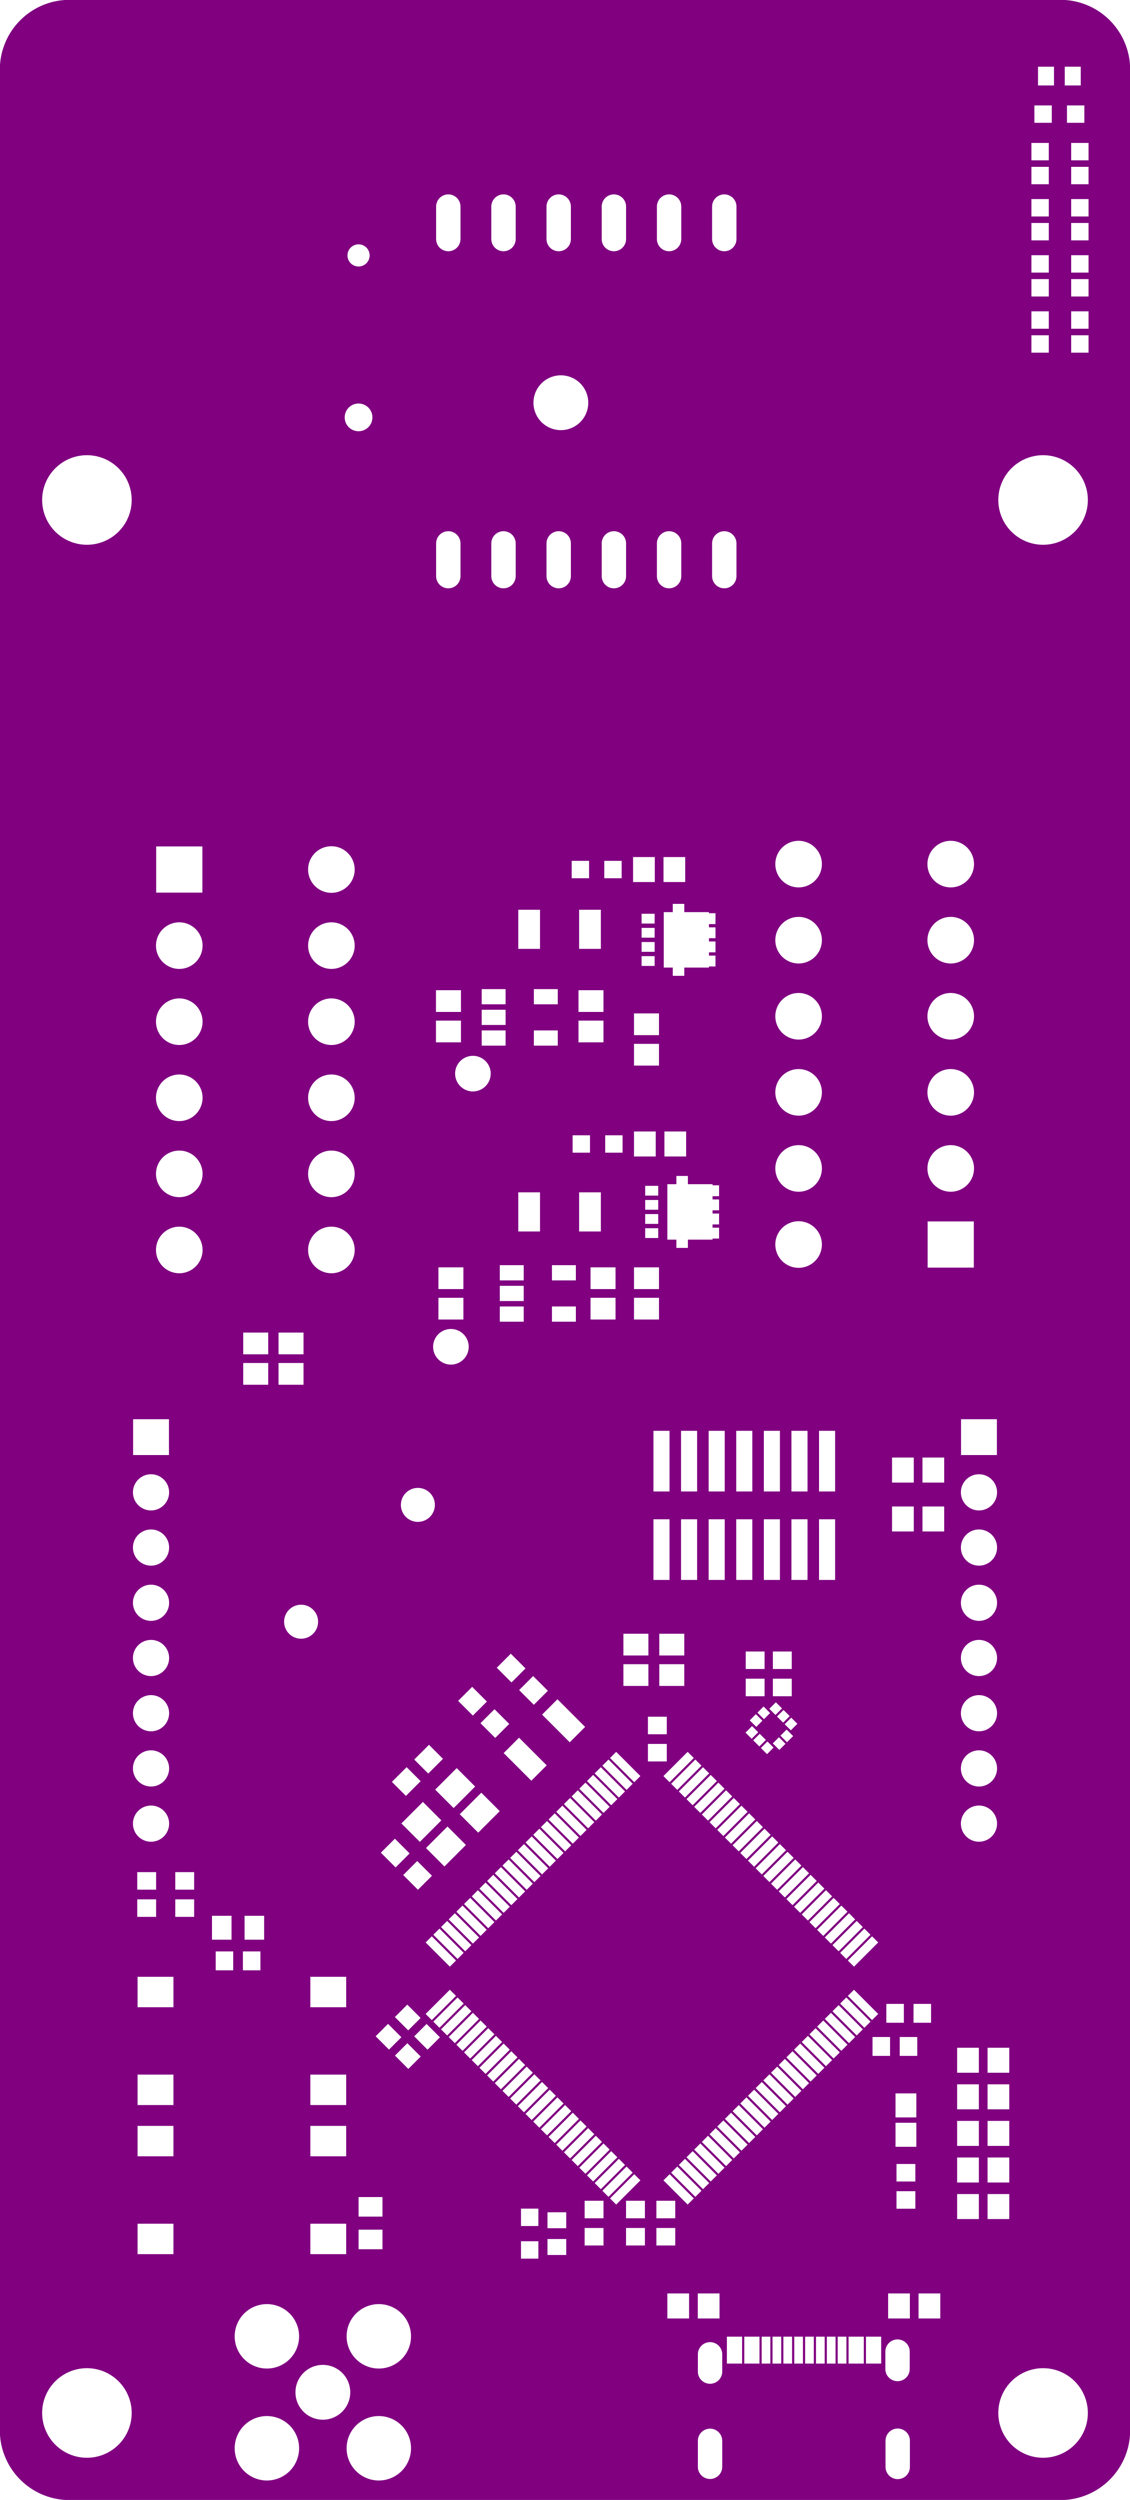 <svg width="52mm" height="115mm" viewBox="0 0 20472441 45275591"  version="1.1" xmlns="http://www.w3.org/2000/svg" xmlns:xlink="http://www.w3.org/1999/xlink">
<desc>
Origin 0 0 Bound 3937008 3937008 20472441 45275591
</desc>
<g fill-rule="evenodd" fill="rgb(128, 0, 128)" stroke="black" stroke-width="1" transform="translate(0, 45275591) scale(1, -1) translate(-3937008, -3937008)">
<path id="N" d="M 23232179.00 49212597.00 A 1262634.71 1262634.71 0 0 0 24409447.00 48035329.00 L 24409447.00 5114274.00 A 1262502.26 1262502.26 0 0 0 23232179.00 3937007.00 L 5114275.00 3937009.00 A 1262557.60 1262557.60 0 0 0 3937009.00 5114275.00 L 3937007.00 48035329.00 A 1262634.71 1262634.71 0 0 0 5114275.00 49212597.00 L 23232179.00 49212597.00  zM 5511812.54 5511802.16 m -810999.84 0 a 810999.84 810999.84 0 1 1 1621999.67 0a 810999.84 810999.84 0 1 1 -1621999.67 0M 7079134.00 8939763.00 L 6429528.00 8939763.00 L 6429528.00 8388583.00 L 7079134.00 8388583.00 L 7079134.00 8939763.00  zM 8772437.62 4872454.42 m -583503.58 0 a 583503.58 583503.58 0 1 1 1167007.17 0a 583503.58 583503.58 0 1 1 -1167007.17 0M 8772437.62 6900014.42 m -583503.58 0 a 583503.58 583503.58 0 1 1 1167007.17 0a 583503.58 583503.58 0 1 1 -1167007.17 0M 9786216.05 5886234.19 m -496358.81 0 a 496358.81 496358.81 0 1 1 992717.61 0a 496358.81 496358.81 0 1 1 -992717.61 0M 10209056.00 8939763.00 L 9559450.00 8939763.00 L 9559450.00 8388583.00 L 10209056.00 8388583.00 L 10209056.00 8939763.00  zM 10799997.62 4872454.42 m -583503.58 0 a 583503.58 583503.58 0 1 1 1167007.17 0a 583503.58 583503.58 0 1 1 -1167007.17 0M 10799997.62 6900014.42 m -583503.58 0 a 583503.58 583503.58 0 1 1 1167007.17 0a 583503.58 583503.58 0 1 1 -1167007.17 0M 13690945.00 8622047.00 L 13375985.00 8622047.00 L 13375985.00 8307087.00 L 13690945.00 8307087.00 L 13690945.00 8622047.00  zM 10866535.00 8831890.00 L 10433465.00 8831890.00 L 10433465.00 8477560.00 L 10866535.00 8477560.00 L 10866535.00 8831890.00  zM 10866535.00 9422441.00 L 10433465.00 9422441.00 L 10433465.00 9068111.00 L 10866535.00 9068111.00 L 10866535.00 9422441.00  zM 13690945.00 9212598.00 L 13375985.00 9212598.00 L 13375985.00 8897638.00 L 13690945.00 8897638.00 L 13690945.00 9212598.00  zM 14195302.00 8662255.00 L 13855880.00 8662255.00 L 13855880.00 8372869.00 L 14195302.00 8372869.00 L 14195302.00 8662255.00  zM 14195302.00 9146817.00 L 13855880.00 9146817.00 L 13855880.00 8857431.00 L 14195302.00 8857431.00 L 14195302.00 9146817.00  zM 14870909.00 8862360.00 L 14529091.00 8862360.00 L 14529091.00 8544840.00 L 14870909.00 8544840.00 L 14870909.00 8862360.00  zM 14870909.00 9355160.00 L 14529091.00 9355160.00 L 14529091.00 9037640.00 L 14870909.00 9037640.00 L 14870909.00 9355160.00  zM 15620909.00 8862360.00 L 15279091.00 8862360.00 L 15279091.00 8544840.00 L 15620909.00 8544840.00 L 15620909.00 8862360.00  zM 15620909.00 9355160.00 L 15279091.00 9355160.00 L 15279091.00 9037640.00 L 15620909.00 9037640.00 L 15620909.00 9355160.00  zM 14870967.00 10393011.00 L 14432506.00 9954550.00 L 14543861.00 9843195.00 L 14982322.00 10281656.00 L 14870967.00 10393011.00  zM 15010162.00 10253816.00 L 14571701.00 9815355.00 L 14683056.00 9704000.00 L 15121517.00 10142461.00 L 15010162.00 10253816.00  zM 15149356.00 10114622.00 L 14710895.00 9676161.00 L 14822250.00 9564806.00 L 15260711.00 10003267.00 L 15149356.00 10114622.00  zM 15288550.00 9975428.00 L 14850089.00 9536967.00 L 14961444.00 9425612.00 L 15399905.00 9864073.00 L 15288550.00 9975428.00  zM 15427745.00 9836233.00 L 14989284.00 9397772.00 L 15100639.00 9286417.00 L 15539100.00 9724878.00 L 15427745.00 9836233.00  zM 7079134.00 10711417.00 L 6429528.00 10711417.00 L 6429528.00 10160237.00 L 7079134.00 10160237.00 L 7079134.00 10711417.00  zM 7079134.00 11639763.00 L 6429528.00 11639763.00 L 6429528.00 11088583.00 L 7079134.00 11088583.00 L 7079134.00 11639763.00  zM 10209056.00 11639763.00 L 9559450.00 11639763.00 L 9559450.00 11088583.00 L 10209056.00 11088583.00 L 10209056.00 11639763.00  zM 10209056.00 10711417.00 L 9559450.00 10711417.00 L 9559450.00 10160237.00 L 10209056.00 10160237.00 L 10209056.00 10711417.00  zM 11317178.00 12208880.00 L 11092658.00 11984360.00 L 11334360.00 11742658.00 L 11558880.00 11967178.00 L 11317178.00 12208880.00  zM 10967178.00 12558880.00 L 10742658.00 12334360.00 L 10984360.00 12092658.00 L 11208880.00 12317178.00 L 10967178.00 12558880.00  zM 11665640.00 12557342.00 L 11441120.00 12332822.00 L 11682822.00 12091120.00 L 11907342.00 12315640.00 L 11665640.00 12557342.00  zM 12783054.00 12480925.00 L 12344593.00 12042464.00 L 12455948.00 11931109.00 L 12894409.00 12369570.00 L 12783054.00 12480925.00  zM 12922248.00 12341730.00 L 12483787.00 11903269.00 L 12595142.00 11791914.00 L 13033603.00 12230375.00 L 12922248.00 12341730.00  zM 13061442.00 12202536.00 L 12622981.00 11764075.00 L 12734336.00 11652720.00 L 13172797.00 12091181.00 L 13061442.00 12202536.00  zM 13200636.00 12063342.00 L 12762175.00 11624881.00 L 12873530.00 11513526.00 L 13311991.00 11951987.00 L 13200636.00 12063342.00  zM 13339831.00 11924147.00 L 12901370.00 11485686.00 L 13012725.00 11374331.00 L 13451186.00 11812792.00 L 13339831.00 11924147.00  zM 13479025.00 11784953.00 L 13040564.00 11346492.00 L 13151919.00 11235137.00 L 13590380.00 11673598.00 L 13479025.00 11784953.00  zM 13618220.00 11645759.00 L 13179759.00 11207298.00 L 13291114.00 11095943.00 L 13729575.00 11534404.00 L 13618220.00 11645759.00  zM 14035802.00 11228176.00 L 13597341.00 10789715.00 L 13708696.00 10678360.00 L 14147157.00 11116821.00 L 14035802.00 11228176.00  zM 13896608.00 11367371.00 L 13458147.00 10928910.00 L 13569502.00 10817555.00 L 14007963.00 11256016.00 L 13896608.00 11367371.00  zM 13757414.00 11506565.00 L 13318953.00 11068104.00 L 13430308.00 10956749.00 L 13868769.00 11395210.00 L 13757414.00 11506565.00  zM 14174996.00 11088982.00 L 13736535.00 10650521.00 L 13847890.00 10539166.00 L 14286351.00 10977627.00 L 14174996.00 11088982.00  zM 14314191.00 10949787.00 L 13875730.00 10511326.00 L 13987085.00 10399971.00 L 14425546.00 10838432.00 L 14314191.00 10949787.00  zM 14453385.00 10810593.00 L 14014924.00 10372132.00 L 14126279.00 10260777.00 L 14564740.00 10699238.00 L 14453385.00 10810593.00  zM 14592579.00 10671399.00 L 14154118.00 10232938.00 L 14265473.00 10121583.00 L 14703934.00 10560044.00 L 14592579.00 10671399.00  zM 14731774.00 10532205.00 L 14293313.00 10093744.00 L 14404668.00 9982389.00 L 14843129.00 10420850.00 L 14731774.00 10532205.00  zM 7079134.00 13411417.00 L 6429528.00 13411417.00 L 6429528.00 12860237.00 L 7079134.00 12860237.00 L 7079134.00 13411417.00  zM 6765397.00 14814078.00 L 6423579.00 14814078.00 L 6423579.00 14496558.00 L 6765397.00 14496558.00 L 6765397.00 14814078.00  zM 7454372.00 14814078.00 L 7112554.00 14814078.00 L 7112554.00 14496558.00 L 7454372.00 14496558.00 L 7454372.00 14814078.00  zM 6765397.00 15306878.00 L 6423579.00 15306878.00 L 6423579.00 14989358.00 L 6765397.00 14989358.00 L 6765397.00 15306878.00  zM 7454372.00 15306878.00 L 7112554.00 15306878.00 L 7112554.00 14989358.00 L 7454372.00 14989358.00 L 7454372.00 15306878.00  zM 6673227.86 16185040.28 m -327604.72 0 a 327604.72 327604.72 0 1 1 655209.45 0a 327604.72 327604.72 0 1 1 -655209.45 0M 8162360.00 13870909.00 L 7844840.00 13870909.00 L 7844840.00 13529091.00 L 8162360.00 13529091.00 L 8162360.00 13870909.00  zM 8655160.00 13870909.00 L 8337640.00 13870909.00 L 8337640.00 13529091.00 L 8655160.00 13529091.00 L 8655160.00 13870909.00  zM 8131890.00 14516535.00 L 7777560.00 14516535.00 L 7777560.00 14083465.00 L 8131890.00 14083465.00 L 8131890.00 14516535.00  zM 8722441.00 14516535.00 L 8368111.00 14516535.00 L 8368111.00 14083465.00 L 8722441.00 14083465.00 L 8722441.00 14516535.00  zM 10209056.00 13411417.00 L 9559450.00 13411417.00 L 9559450.00 12860237.00 L 10209056.00 12860237.00 L 10209056.00 13411417.00  zM 11091209.00 15912718.00 L 10837282.00 15658791.00 L 11104017.00 15392056.00 L 11357944.00 15645983.00 L 11091209.00 15912718.00  zM 11315640.00 12907342.00 L 11091120.00 12682822.00 L 11332822.00 12441120.00 L 11557342.00 12665640.00 L 11315640.00 12907342.00  zM 12226277.00 13037701.00 L 11787816.00 12599240.00 L 11899171.00 12487885.00 L 12337632.00 12926346.00 L 12226277.00 13037701.00  zM 12365471.00 12898507.00 L 11927010.00 12460046.00 L 12038365.00 12348691.00 L 12476826.00 12787152.00 L 12365471.00 12898507.00  zM 12087082.00 13176896.00 L 11648621.00 12738435.00 L 11759976.00 12627080.00 L 12198437.00 13065541.00 L 12087082.00 13176896.00  zM 11759976.00 14144574.00 L 11648621.00 14033219.00 L 12087082.00 13594758.00 L 12198437.00 13706113.00 L 11759976.00 14144574.00  zM 11899171.00 14283769.00 L 11787816.00 14172414.00 L 12226277.00 13733953.00 L 12337632.00 13845308.00 L 11899171.00 14283769.00  zM 12038365.00 14422963.00 L 11927010.00 14311608.00 L 12365471.00 13873147.00 L 12476826.00 13984502.00 L 12038365.00 14422963.00  zM 11495983.00 15507944.00 L 11242056.00 15254017.00 L 11508791.00 14987282.00 L 11762718.00 15241209.00 L 11495983.00 15507944.00  zM 12044323.00 16132966.00 L 11654580.00 15743223.00 L 11988645.00 15409158.00 L 12378388.00 15798901.00 L 12044323.00 16132966.00  zM 11598901.00 16578388.00 L 11209158.00 16188645.00 L 11543223.00 15854580.00 L 11932966.00 16244323.00 L 11598901.00 16578388.00  zM 12211355.00 17190842.00 L 11821612.00 16801099.00 L 12155677.00 16467034.00 L 12545420.00 16856777.00 L 12211355.00 17190842.00  zM 12504665.00 12759313.00 L 12066204.00 12320852.00 L 12177559.00 12209497.00 L 12616020.00 12647958.00 L 12504665.00 12759313.00  zM 12643860.00 12620118.00 L 12205399.00 12181657.00 L 12316754.00 12070302.00 L 12755215.00 12508763.00 L 12643860.00 12620118.00  zM 12177559.00 14562157.00 L 12066204.00 14450802.00 L 12504665.00 14012341.00 L 12616020.00 14123696.00 L 12177559.00 14562157.00  zM 12316754.00 14701352.00 L 12205399.00 14589997.00 L 12643860.00 14151536.00 L 12755215.00 14262891.00 L 12316754.00 14701352.00  zM 12455948.00 14840545.00 L 12344593.00 14729190.00 L 12783054.00 14290729.00 L 12894409.00 14402084.00 L 12455948.00 14840545.00  zM 12595142.00 14979740.00 L 12483787.00 14868385.00 L 12922248.00 14429924.00 L 13033603.00 14541279.00 L 12595142.00 14979740.00  zM 12734336.00 15118934.00 L 12622981.00 15007579.00 L 13061442.00 14569118.00 L 13172797.00 14680473.00 L 12734336.00 15118934.00  zM 12873530.00 15258128.00 L 12762175.00 15146773.00 L 13200636.00 14708312.00 L 13311991.00 14819667.00 L 12873530.00 15258128.00  zM 13012725.00 15397323.00 L 12901370.00 15285968.00 L 13339831.00 14847507.00 L 13451186.00 14958862.00 L 13012725.00 15397323.00  zM 13151919.00 15536517.00 L 13040564.00 15425162.00 L 13479025.00 14986701.00 L 13590380.00 15098056.00 L 13151919.00 15536517.00  zM 13291114.00 15675711.00 L 13179759.00 15564356.00 L 13618220.00 15125895.00 L 13729575.00 15237250.00 L 13291114.00 15675711.00  zM 12656777.00 16745420.00 L 12267034.00 16355677.00 L 12601099.00 16021612.00 L 12990842.00 16411355.00 L 12656777.00 16745420.00  zM 13430308.00 15814905.00 L 13318953.00 15703550.00 L 13757414.00 15265089.00 L 13868769.00 15376444.00 L 13430308.00 15814905.00  zM 13569502.00 15954099.00 L 13458147.00 15842744.00 L 13896608.00 15404283.00 L 14007963.00 15515638.00 L 13569502.00 15954099.00  zM 13708696.00 16093294.00 L 13597341.00 15981939.00 L 14035802.00 15543478.00 L 14147157.00 15654833.00 L 13708696.00 16093294.00  zM 13847890.00 16232488.00 L 13736535.00 16121133.00 L 14174996.00 15682672.00 L 14286351.00 15794027.00 L 13847890.00 16232488.00  zM 13987085.00 16371683.00 L 13875730.00 16260328.00 L 14314191.00 15821867.00 L 14425546.00 15933222.00 L 13987085.00 16371683.00  zM 14126279.00 16510877.00 L 14014924.00 16399522.00 L 14453385.00 15961061.00 L 14564740.00 16072416.00 L 14126279.00 16510877.00  zM 14265473.00 16650071.00 L 14154118.00 16538716.00 L 14592579.00 16100255.00 L 14703934.00 16211610.00 L 14265473.00 16650071.00  zM 14404668.00 16789265.00 L 14293313.00 16677910.00 L 14731774.00 16239449.00 L 14843129.00 16350804.00 L 14404668.00 16789265.00  zM 14543861.00 16928459.00 L 14432506.00 16817104.00 L 14870967.00 16378643.00 L 14982322.00 16489998.00 L 14543861.00 16928459.00  zM 14683056.00 17067654.00 L 14571701.00 16956299.00 L 15010162.00 16517838.00 L 15121517.00 16629193.00 L 14683056.00 17067654.00  zM 16580404.00 5008268.00 L 16580404.00 4535826.00 A 220780.35 220780.35 0 0 1 17021958.00 4535826.00 L 17021958.00 5008268.00 A 220780.35 220780.35 0 0 1 16580404.00 5008268.00  zM 16580404.00 6575197.00 L 16580404.00 6260237.00 A 220780.35 220780.35 0 0 1 17021958.00 6260237.00 L 17021958.00 6575197.00 A 220780.35 220780.35 0 0 1 16580404.00 6575197.00  zM 17893701.00 6894094.00 L 17736221.00 6894094.00 L 17736221.00 6405906.00 L 17893701.00 6405906.00 L 17893701.00 6894094.00  zM 17696850.00 6894094.00 L 17421260.00 6894094.00 L 17421260.00 6405906.00 L 17696850.00 6405906.00 L 17696850.00 6894094.00  zM 18090551.00 6894094.00 L 17933071.00 6894094.00 L 17933071.00 6405906.00 L 18090551.00 6405906.00 L 18090551.00 6894094.00  zM 18287401.00 6894094.00 L 18129921.00 6894094.00 L 18129921.00 6405906.00 L 18287401.00 6405906.00 L 18287401.00 6894094.00  zM 16421260.00 7676378.00 L 16027560.00 7676378.00 L 16027560.00 7223622.00 L 16421260.00 7223622.00 L 16421260.00 7676378.00  zM 16972441.00 7676378.00 L 16578741.00 7676378.00 L 16578741.00 7223622.00 L 16972441.00 7223622.00 L 16972441.00 7676378.00  zM 17381890.00 6894094.00 L 17106299.00 6894094.00 L 17106299.00 6405906.00 L 17381890.00 6405906.00 L 17381890.00 6894094.00  zM 16170909.00 8862360.00 L 15829091.00 8862360.00 L 15829091.00 8544840.00 L 16170909.00 8544840.00 L 16170909.00 8862360.00  zM 16170909.00 9355160.00 L 15829091.00 9355160.00 L 15829091.00 9037640.00 L 16170909.00 9037640.00 L 16170909.00 9355160.00  zM 16068317.00 9836233.00 L 15956962.00 9724878.00 L 16395423.00 9286417.00 L 16506778.00 9397772.00 L 16068317.00 9836233.00  zM 16207512.00 9975428.00 L 16096157.00 9864073.00 L 16534618.00 9425612.00 L 16645973.00 9536967.00 L 16207512.00 9975428.00  zM 16346706.00 10114622.00 L 16235351.00 10003267.00 L 16673812.00 9564806.00 L 16785167.00 9676161.00 L 16346706.00 10114622.00  zM 16485900.00 10253816.00 L 16374545.00 10142461.00 L 16813006.00 9704000.00 L 16924361.00 9815355.00 L 16485900.00 10253816.00  zM 16625095.00 10393011.00 L 16513740.00 10281656.00 L 16952201.00 9843195.00 L 17063556.00 9954550.00 L 16625095.00 10393011.00  zM 16764288.00 10532205.00 L 16652933.00 10420850.00 L 17091394.00 9982389.00 L 17202749.00 10093744.00 L 16764288.00 10532205.00  zM 16903483.00 10671399.00 L 16792128.00 10560044.00 L 17230589.00 10121583.00 L 17341944.00 10232938.00 L 16903483.00 10671399.00  zM 17042677.00 10810593.00 L 16931322.00 10699238.00 L 17369783.00 10260777.00 L 17481138.00 10372132.00 L 17042677.00 10810593.00  zM 17181871.00 10949787.00 L 17070516.00 10838432.00 L 17508977.00 10399971.00 L 17620332.00 10511326.00 L 17181871.00 10949787.00  zM 17321066.00 11088982.00 L 17209711.00 10977627.00 L 17648172.00 10539166.00 L 17759527.00 10650521.00 L 17321066.00 11088982.00  zM 17460260.00 11228176.00 L 17348905.00 11116821.00 L 17787366.00 10678360.00 L 17898721.00 10789715.00 L 17460260.00 11228176.00  zM 17599454.00 11367371.00 L 17488099.00 11256016.00 L 17926560.00 10817555.00 L 18037915.00 10928910.00 L 17599454.00 11367371.00  zM 18484252.00 6894094.00 L 18326772.00 6894094.00 L 18326772.00 6405906.00 L 18484252.00 6405906.00 L 18484252.00 6894094.00  zM 18681102.00 6894094.00 L 18523622.00 6894094.00 L 18523622.00 6405906.00 L 18681102.00 6405906.00 L 18681102.00 6894094.00  zM 18877953.00 6894094.00 L 18720473.00 6894094.00 L 18720473.00 6405906.00 L 18877953.00 6405906.00 L 18877953.00 6894094.00  zM 19074803.00 6894094.00 L 18917323.00 6894094.00 L 18917323.00 6405906.00 L 19074803.00 6405906.00 L 19074803.00 6894094.00  zM 19271653.00 6894094.00 L 19114173.00 6894094.00 L 19114173.00 6405906.00 L 19271653.00 6405906.00 L 19271653.00 6894094.00  zM 19586614.00 6894094.00 L 19311024.00 6894094.00 L 19311024.00 6405906.00 L 19586614.00 6405906.00 L 19586614.00 6894094.00  zM 19980404.00 5008268.00 L 19980404.00 4535826.00 A 220780.35 220780.35 0 1 1 20421958.00 4535826.00 L 20421958.00 5008268.00 A 220780.35 220780.35 0 1 1 19980404.00 5008268.00  zM 19977048.00 6621976.00 L 19977048.00 6307016.00 A 220780.35 220780.35 0 0 1 20418602.00 6307016.00 L 20418602.00 6621976.00 A 220780.35 220780.35 0 1 1 19977048.00 6621976.00  zM 19901575.00 6894094.00 L 19625984.00 6894094.00 L 19625984.00 6405906.00 L 19901575.00 6405906.00 L 19901575.00 6894094.00  zM 20972440.00 7676378.00 L 20578740.00 7676378.00 L 20578740.00 7223622.00 L 20972440.00 7223622.00 L 20972440.00 7676378.00  zM 22834647.54 5511802.16 m -810999.84 0 a 810999.84 810999.84 0 1 1 1621999.67 0a 810999.84 810999.84 0 1 1 -1621999.67 0M 20421259.00 7676378.00 L 20027559.00 7676378.00 L 20027559.00 7223622.00 L 20421259.00 7223622.00 L 20421259.00 7676378.00  zM 21671259.00 9476378.00 L 21277559.00 9476378.00 L 21277559.00 9023622.00 L 21671259.00 9023622.00 L 21671259.00 9476378.00  zM 22222440.00 9476378.00 L 21828740.00 9476378.00 L 21828740.00 9023622.00 L 22222440.00 9023622.00 L 22222440.00 9476378.00  zM 20520909.00 9528534.00 L 20179091.00 9528534.00 L 20179091.00 9211014.00 L 20520909.00 9211014.00 L 20520909.00 9528534.00  zM 20520909.00 10021334.00 L 20179091.00 10021334.00 L 20179091.00 9703814.00 L 20520909.00 9703814.00 L 20520909.00 10021334.00  zM 21671259.00 10138878.00 L 21277559.00 10138878.00 L 21277559.00 9686122.00 L 21671259.00 9686122.00 L 21671259.00 10138878.00  zM 20538626.00 10767727.00 L 20161374.00 10767727.00 L 20161374.00 10332273.00 L 20538626.00 10332273.00 L 20538626.00 10767727.00  zM 20538626.00 11300075.00 L 20161374.00 11300075.00 L 20161374.00 10864621.00 L 20538626.00 10864621.00 L 20538626.00 11300075.00  zM 21671259.00 10801378.00 L 21277559.00 10801378.00 L 21277559.00 10348622.00 L 21671259.00 10348622.00 L 21671259.00 10801378.00  zM 22222440.00 10138878.00 L 21828740.00 10138878.00 L 21828740.00 9686122.00 L 22222440.00 9686122.00 L 22222440.00 10138878.00  zM 22222440.00 10801378.00 L 21828740.00 10801378.00 L 21828740.00 10348622.00 L 22222440.00 10348622.00 L 22222440.00 10801378.00  zM 17738648.00 11506565.00 L 17627293.00 11395210.00 L 18065754.00 10956749.00 L 18177109.00 11068104.00 L 17738648.00 11506565.00  zM 17877842.00 11645759.00 L 17766487.00 11534404.00 L 18204948.00 11095943.00 L 18316303.00 11207298.00 L 17877842.00 11645759.00  zM 18017037.00 11784953.00 L 17905682.00 11673598.00 L 18344143.00 11235137.00 L 18455498.00 11346492.00 L 18017037.00 11784953.00  zM 18156231.00 11924147.00 L 18044876.00 11812792.00 L 18483337.00 11374331.00 L 18594692.00 11485686.00 L 18156231.00 11924147.00  zM 18295426.00 12063342.00 L 18184071.00 11951987.00 L 18622532.00 11513526.00 L 18733887.00 11624881.00 L 18295426.00 12063342.00  zM 18434620.00 12202536.00 L 18323265.00 12091181.00 L 18761726.00 11652720.00 L 18873081.00 11764075.00 L 18434620.00 12202536.00  zM 18573814.00 12341730.00 L 18462459.00 12230375.00 L 18900920.00 11791914.00 L 19012275.00 11903269.00 L 18573814.00 12341730.00  zM 18713008.00 12480925.00 L 18601653.00 12369570.00 L 19040114.00 11931109.00 L 19151469.00 12042464.00 L 18713008.00 12480925.00  zM 18852202.00 12620118.00 L 18740847.00 12508763.00 L 19179308.00 12070302.00 L 19290663.00 12181657.00 L 18852202.00 12620118.00  zM 18991397.00 12759313.00 L 18880042.00 12647958.00 L 19318503.00 12209497.00 L 19429858.00 12320852.00 L 18991397.00 12759313.00  zM 19130591.00 12898507.00 L 19019236.00 12787152.00 L 19457697.00 12348691.00 L 19569052.00 12460046.00 L 19130591.00 12898507.00  zM 20062360.00 12320909.00 L 19744840.00 12320909.00 L 19744840.00 11979091.00 L 20062360.00 11979091.00 L 20062360.00 12320909.00  zM 20555160.00 12320909.00 L 20237640.00 12320909.00 L 20237640.00 11979091.00 L 20555160.00 11979091.00 L 20555160.00 12320909.00  zM 21671259.00 11463878.00 L 21277559.00 11463878.00 L 21277559.00 11011122.00 L 21671259.00 11011122.00 L 21671259.00 11463878.00  zM 22222440.00 11463878.00 L 21828740.00 11463878.00 L 21828740.00 11011122.00 L 22222440.00 11011122.00 L 22222440.00 11463878.00  zM 22222440.00 12126378.00 L 21828740.00 12126378.00 L 21828740.00 11673622.00 L 22222440.00 11673622.00 L 22222440.00 12126378.00  zM 21671259.00 12126378.00 L 21277559.00 12126378.00 L 21277559.00 11673622.00 L 21671259.00 11673622.00 L 21671259.00 12126378.00  zM 19269785.00 13037701.00 L 19158430.00 12926346.00 L 19596891.00 12487885.00 L 19708246.00 12599240.00 L 19269785.00 13037701.00  zM 20312360.00 12920909.00 L 19994840.00 12920909.00 L 19994840.00 12579091.00 L 20312360.00 12579091.00 L 20312360.00 12920909.00  zM 20805160.00 12920909.00 L 20487640.00 12920909.00 L 20487640.00 12579091.00 L 20805160.00 12579091.00 L 20805160.00 12920909.00  zM 19408980.00 13176896.00 L 19297625.00 13065541.00 L 19736086.00 12627080.00 L 19847441.00 12738435.00 L 19408980.00 13176896.00  zM 19736086.00 14144574.00 L 19297625.00 13706113.00 L 19408980.00 13594758.00 L 19847441.00 14033219.00 L 19736086.00 14144574.00  zM 17926560.00 15954099.00 L 17488099.00 15515638.00 L 17599454.00 15404283.00 L 18037915.00 15842744.00 L 17926560.00 15954099.00  zM 18065754.00 15814905.00 L 17627293.00 15376444.00 L 17738648.00 15265089.00 L 18177109.00 15703550.00 L 18065754.00 15814905.00  zM 18204948.00 15675711.00 L 17766487.00 15237250.00 L 17877842.00 15125895.00 L 18316303.00 15564356.00 L 18204948.00 15675711.00  zM 17508977.00 16371683.00 L 17070516.00 15933222.00 L 17181871.00 15821867.00 L 17620332.00 16260328.00 L 17508977.00 16371683.00  zM 17648172.00 16232488.00 L 17209711.00 15794027.00 L 17321066.00 15682672.00 L 17759527.00 16121133.00 L 17648172.00 16232488.00  zM 17787366.00 16093294.00 L 17348905.00 15654833.00 L 17460260.00 15543478.00 L 17898721.00 15981939.00 L 17787366.00 16093294.00  zM 17091394.00 16789265.00 L 16652933.00 16350804.00 L 16764288.00 16239449.00 L 17202749.00 16677910.00 L 17091394.00 16789265.00  zM 16952201.00 16928459.00 L 16513740.00 16489998.00 L 16625095.00 16378643.00 L 17063556.00 16817104.00 L 16952201.00 16928459.00  zM 16813006.00 17067654.00 L 16374545.00 16629193.00 L 16485900.00 16517838.00 L 16924361.00 16956299.00 L 16813006.00 17067654.00  zM 17230589.00 16650071.00 L 16792128.00 16211610.00 L 16903483.00 16100255.00 L 17341944.00 16538716.00 L 17230589.00 16650071.00  zM 17369783.00 16510877.00 L 16931322.00 16072416.00 L 17042677.00 15961061.00 L 17481138.00 16399522.00 L 17369783.00 16510877.00  zM 19040114.00 14840545.00 L 18601653.00 14402084.00 L 18713008.00 14290729.00 L 19151469.00 14729190.00 L 19040114.00 14840545.00  zM 18900920.00 14979740.00 L 18462459.00 14541279.00 L 18573814.00 14429924.00 L 19012275.00 14868385.00 L 18900920.00 14979740.00  zM 18761726.00 15118934.00 L 18323265.00 14680473.00 L 18434620.00 14569118.00 L 18873081.00 15007579.00 L 18761726.00 15118934.00  zM 18344143.00 15536517.00 L 17905682.00 15098056.00 L 18017037.00 14986701.00 L 18455498.00 15425162.00 L 18344143.00 15536517.00  zM 18483337.00 15397323.00 L 18044876.00 14958862.00 L 18156231.00 14847507.00 L 18594692.00 15285968.00 L 18483337.00 15397323.00  zM 18622532.00 15258128.00 L 18184071.00 14819667.00 L 18295426.00 14708312.00 L 18733887.00 15146773.00 L 18622532.00 15258128.00  zM 19179308.00 14701352.00 L 18740847.00 14262891.00 L 18852202.00 14151536.00 L 19290663.00 14589997.00 L 19179308.00 14701352.00  zM 19318503.00 14562157.00 L 18880042.00 14123696.00 L 18991397.00 14012341.00 L 19429858.00 14450802.00 L 19318503.00 14562157.00  zM 19457697.00 14422963.00 L 19019236.00 13984502.00 L 19130591.00 13873147.00 L 19569052.00 14311608.00 L 19457697.00 14422963.00  zM 19596891.00 14283769.00 L 19158430.00 13845308.00 L 19269785.00 13733953.00 L 19708246.00 14172414.00 L 19596891.00 14283769.00  zM 21673227.86 16185040.28 m -327604.72 0 a 327604.72 327604.72 0 1 1 655209.45 0a 327604.72 327604.72 0 1 1 -655209.45 0M 6673227.86 17185040.28 m -327604.72 0 a 327604.72 327604.72 0 1 1 655209.45 0a 327604.72 327604.72 0 1 1 -655209.45 0M 6673227.86 18185040.28 m -327604.72 0 a 327604.72 327604.72 0 1 1 655209.45 0a 327604.72 327604.72 0 1 1 -655209.45 0M 6673227.86 19185040.28 m -327604.72 0 a 327604.72 327604.72 0 1 1 655209.45 0a 327604.72 327604.72 0 1 1 -655209.45 0M 6673227.86 20185040.28 m -327604.72 0 a 327604.72 327604.72 0 1 1 655209.45 0a 327604.72 327604.72 0 1 1 -655209.45 0M 6673227.86 21185040.28 m -327604.72 0 a 327604.72 327604.72 0 1 1 655209.45 0a 327604.72 327604.72 0 1 1 -655209.45 0M 6673227.86 22185040.28 m -327604.72 0 a 327604.72 327604.72 0 1 1 655209.45 0a 327604.72 327604.72 0 1 1 -655209.45 0M 11304017.00 17207944.00 L 11037282.00 16941209.00 L 11291209.00 16687282.00 L 11557944.00 16954017.00 L 11304017.00 17207944.00  zM 11708791.00 17612718.00 L 11442056.00 17345983.00 L 11695983.00 17092056.00 L 11962718.00 17358791.00 L 11708791.00 17612718.00  zM 12895983.00 18257944.00 L 12642056.00 18004017.00 L 12908791.00 17737282.00 L 13162718.00 17991209.00 L 12895983.00 18257944.00  zM 9392124.81 19842113.83 m -307761.17 0 a 307761.17 307761.17 0 1 1 615522.34 0a 307761.17 307761.17 0 1 1 -615522.34 0M 12491209.00 18662718.00 L 12237282.00 18408791.00 L 12504017.00 18142056.00 L 12757944.00 18395983.00 L 12491209.00 18662718.00  zM 11507876.81 21957865.83 m -307761.17 0 a 307761.17 307761.17 0 1 1 615522.34 0a 307761.17 307761.17 0 1 1 -615522.34 0M 13340659.00 17741757.00 L 13062271.00 17463369.00 L 13563369.00 16962271.00 L 13841757.00 17240659.00 L 13340659.00 17741757.00  zM 14822250.00 17206848.00 L 14710895.00 17095493.00 L 15149356.00 16657032.00 L 15260711.00 16768387.00 L 14822250.00 17206848.00  zM 14961444.00 17346042.00 L 14850089.00 17234687.00 L 15288550.00 16796226.00 L 15399905.00 16907581.00 L 14961444.00 17346042.00  zM 14036631.00 18437729.00 L 13758243.00 18159341.00 L 14259341.00 17658243.00 L 14537729.00 17936631.00 L 14036631.00 18437729.00  zM 13595983.00 18857944.00 L 13342056.00 18604017.00 L 13608791.00 18337282.00 L 13862718.00 18591209.00 L 13595983.00 18857944.00  zM 13191209.00 19262718.00 L 12937282.00 19008791.00 L 13204017.00 18742056.00 L 13457944.00 18995983.00 L 13191209.00 19262718.00  zM 15100639.00 17485237.00 L 14989284.00 17373882.00 L 15427745.00 16935421.00 L 15539100.00 17046776.00 L 15100639.00 17485237.00  zM 16017366.00 17628895.00 L 15675548.00 17628895.00 L 15675548.00 17311375.00 L 16017366.00 17311375.00 L 16017366.00 17628895.00  zM 16017366.00 18121695.00 L 15675548.00 18121695.00 L 15675548.00 17804175.00 L 16017366.00 17804175.00 L 16017366.00 18121695.00  zM 15684252.00 19072833.00 L 15231496.00 19072833.00 L 15231496.00 18679133.00 L 15684252.00 18679133.00 L 15684252.00 19072833.00  zM 15684252.00 19624014.00 L 15231496.00 19624014.00 L 15231496.00 19230314.00 L 15684252.00 19230314.00 L 15684252.00 19624014.00  zM 6998031.00 23509842.00 L 6348425.00 23509842.00 L 6348425.00 22860236.00 L 6998031.00 22860236.00 L 6998031.00 23509842.00  zM 8796261.00 24527558.00 L 8343505.00 24527558.00 L 8343505.00 24133858.00 L 8796261.00 24133858.00 L 8796261.00 24527558.00  zM 9436024.00 24527558.00 L 8983268.00 24527558.00 L 8983268.00 24133858.00 L 9436024.00 24133858.00 L 9436024.00 24527558.00  zM 8796261.00 25078739.00 L 8343505.00 25078739.00 L 8343505.00 24685039.00 L 8796261.00 24685039.00 L 8796261.00 25078739.00  zM 7185035.62 26574817.46 m -421903.54 0 a 421903.54 421903.54 0 1 1 843807.09 0a 421903.54 421903.54 0 1 1 -843807.09 0M 9436024.00 25078739.00 L 8983268.00 25078739.00 L 8983268.00 24685039.00 L 9436024.00 24685039.00 L 9436024.00 25078739.00  zM 9940941.62 26574817.46 m -421903.54 0 a 421903.54 421903.54 0 1 1 843807.09 0a 421903.54 421903.54 0 1 1 -843807.09 0M 12106298.72 24821158.06 m -322444.94 0 a 322444.94 322444.94 0 1 1 644889.88 0a 322444.94 322444.94 0 1 1 -644889.88 0M 12332677.00 26259842.00 L 11879921.00 26259842.00 L 11879921.00 25866142.00 L 12332677.00 25866142.00 L 12332677.00 26259842.00  zM 12332677.00 25708661.00 L 11879921.00 25708661.00 L 11879921.00 25314961.00 L 12332677.00 25314961.00 L 12332677.00 25708661.00  zM 13425196.00 25551181.00 L 12992126.00 25551181.00 L 12992126.00 25275591.00 L 13425196.00 25275591.00 L 13425196.00 25551181.00  zM 16066929.00 23299212.00 L 15775591.00 23299212.00 L 15775591.00 22200788.00 L 16066929.00 22200788.00 L 16066929.00 23299212.00  zM 14370078.00 25551181.00 L 13937008.00 25551181.00 L 13937008.00 25275591.00 L 14370078.00 25275591.00 L 14370078.00 25551181.00  zM 15875984.00 25708660.00 L 15423228.00 25708660.00 L 15423228.00 25314960.00 L 15875984.00 25314960.00 L 15875984.00 25708660.00  zM 13425196.00 25925196.00 L 12992126.00 25925196.00 L 12992126.00 25649606.00 L 13425196.00 25649606.00 L 13425196.00 25925196.00  zM 15088583.00 25708661.00 L 14635827.00 25708661.00 L 14635827.00 25314961.00 L 15088583.00 25314961.00 L 15088583.00 25708661.00  zM 15875984.00 26259841.00 L 15423228.00 26259841.00 L 15423228.00 25866141.00 L 15875984.00 25866141.00 L 15875984.00 26259841.00  zM 13425196.00 26299212.00 L 12992126.00 26299212.00 L 12992126.00 26023622.00 L 13425196.00 26023622.00 L 13425196.00 26299212.00  zM 14370078.00 26299212.00 L 13937008.00 26299212.00 L 13937008.00 26023622.00 L 14370078.00 26023622.00 L 14370078.00 26299212.00  zM 15088583.00 26259842.00 L 14635827.00 26259842.00 L 14635827.00 25866142.00 L 15088583.00 25866142.00 L 15088583.00 26259842.00  zM 15862205.00 26968503.00 L 15625985.00 26968503.00 L 15625985.00 26791339.00 L 15862205.00 26791339.00 L 15862205.00 26968503.00  zM 15862205.00 27224408.00 L 15625985.00 27224408.00 L 15625985.00 27047244.00 L 15862205.00 27047244.00 L 15862205.00 27224408.00  zM 16395423.00 17485237.00 L 15956962.00 17046776.00 L 16068317.00 16935421.00 L 16506778.00 17373882.00 L 16395423.00 17485237.00  zM 16534618.00 17346042.00 L 16096157.00 16907581.00 L 16207512.00 16796226.00 L 16645973.00 17234687.00 L 16534618.00 17346042.00  zM 16673812.00 17206848.00 L 16235351.00 16768387.00 L 16346706.00 16657032.00 L 16785167.00 17095493.00 L 16673812.00 17206848.00  zM 17561921.00 17951664.00 L 17443606.00 17833349.00 L 17554961.00 17721994.00 L 17673276.00 17840309.00 L 17561921.00 17951664.00  zM 17701115.00 17812470.00 L 17582800.00 17694155.00 L 17694155.00 17582800.00 L 17812470.00 17701115.00 L 17701115.00 17812470.00  zM 17840309.00 17673276.00 L 17721994.00 17554961.00 L 17833349.00 17443606.00 L 17951664.00 17561921.00 L 17840309.00 17673276.00  zM 16334252.00 19072833.00 L 15881496.00 19072833.00 L 15881496.00 18679133.00 L 16334252.00 18679133.00 L 16334252.00 19072833.00  zM 16334252.00 19624014.00 L 15881496.00 19624014.00 L 15881496.00 19230314.00 L 16334252.00 19230314.00 L 16334252.00 19624014.00  zM 17789019.00 19302798.00 L 17447201.00 19302798.00 L 17447201.00 18985278.00 L 17789019.00 18985278.00 L 17789019.00 19302798.00  zM 17631517.00 18167416.00 L 17520162.00 18056061.00 L 17638477.00 17937746.00 L 17749832.00 18049101.00 L 17631517.00 18167416.00  zM 17770711.00 18306610.00 L 17659356.00 18195255.00 L 17777671.00 18076940.00 L 17889026.00 18188295.00 L 17770711.00 18306610.00  zM 17789019.00 18809998.00 L 17447201.00 18809998.00 L 17447201.00 18492478.00 L 17789019.00 18492478.00 L 17789019.00 18809998.00  zM 18049101.00 17749832.00 L 17937746.00 17638477.00 L 18056061.00 17520162.00 L 18167416.00 17631517.00 L 18049101.00 17749832.00  zM 18188295.00 17889026.00 L 18076940.00 17777671.00 L 18195255.00 17659356.00 L 18306610.00 17770711.00 L 18188295.00 17889026.00  zM 18132617.00 18243972.00 L 18014302.00 18125657.00 L 18125657.00 18014302.00 L 18243972.00 18132617.00 L 18132617.00 18243972.00  zM 17993423.00 18383166.00 L 17875108.00 18264851.00 L 17986463.00 18153496.00 L 18104778.00 18271811.00 L 17993423.00 18383166.00  zM 18281145.00 18809998.00 L 17939327.00 18809998.00 L 17939327.00 18492478.00 L 18281145.00 18492478.00 L 18281145.00 18809998.00  zM 18281145.00 19302798.00 L 17939327.00 19302798.00 L 17939327.00 18985278.00 L 18281145.00 18985278.00 L 18281145.00 19302798.00  zM 18271811.00 18104778.00 L 18153496.00 17986463.00 L 18264851.00 17875108.00 L 18383166.00 17993423.00 L 18271811.00 18104778.00  zM 21673227.86 17185040.28 m -327604.72 0 a 327604.72 327604.72 0 1 1 655209.45 0a 327604.72 327604.72 0 1 1 -655209.45 0M 21673227.86 18185040.28 m -327604.72 0 a 327604.72 327604.72 0 1 1 655209.45 0a 327604.72 327604.72 0 1 1 -655209.45 0M 21673227.86 19185040.28 m -327604.72 0 a 327604.72 327604.72 0 1 1 655209.45 0a 327604.72 327604.72 0 1 1 -655209.45 0M 21673227.86 20185040.28 m -327604.72 0 a 327604.72 327604.72 0 1 1 655209.45 0a 327604.72 327604.72 0 1 1 -655209.45 0M 16066929.00 21696850.00 L 15775591.00 21696850.00 L 15775591.00 20598426.00 L 16066929.00 20598426.00 L 16066929.00 21696850.00  zM 16566929.00 21696850.00 L 16275591.00 21696850.00 L 16275591.00 20598426.00 L 16566929.00 20598426.00 L 16566929.00 21696850.00  zM 17066929.00 21696850.00 L 16775591.00 21696850.00 L 16775591.00 20598426.00 L 17066929.00 20598426.00 L 17066929.00 21696850.00  zM 17566929.00 21696850.00 L 17275591.00 21696850.00 L 17275591.00 20598426.00 L 17566929.00 20598426.00 L 17566929.00 21696850.00  zM 18066929.00 21696850.00 L 17775591.00 21696850.00 L 17775591.00 20598426.00 L 18066929.00 20598426.00 L 18066929.00 21696850.00  zM 18566929.00 21696850.00 L 18275591.00 21696850.00 L 18275591.00 20598426.00 L 18566929.00 20598426.00 L 18566929.00 21696850.00  zM 19066929.00 21696850.00 L 18775591.00 21696850.00 L 18775591.00 20598426.00 L 19066929.00 20598426.00 L 19066929.00 21696850.00  zM 20492127.00 21929134.00 L 20098427.00 21929134.00 L 20098427.00 21476378.00 L 20492127.00 21476378.00 L 20492127.00 21929134.00  zM 21043308.00 21929134.00 L 20649608.00 21929134.00 L 20649608.00 21476378.00 L 21043308.00 21476378.00 L 21043308.00 21929134.00  zM 21673227.86 21185040.28 m -327604.72 0 a 327604.72 327604.72 0 1 1 655209.45 0a 327604.72 327604.72 0 1 1 -655209.45 0M 21673227.86 22185040.28 m -327604.72 0 a 327604.72 327604.72 0 1 1 655209.45 0a 327604.72 327604.72 0 1 1 -655209.45 0M 16566929.00 23299212.00 L 16275591.00 23299212.00 L 16275591.00 22200788.00 L 16566929.00 22200788.00 L 16566929.00 23299212.00  zM 17066929.00 23299212.00 L 16775591.00 23299212.00 L 16775591.00 22200788.00 L 17066929.00 22200788.00 L 17066929.00 23299212.00  zM 18066929.00 23299212.00 L 17775591.00 23299212.00 L 17775591.00 22200788.00 L 18066929.00 22200788.00 L 18066929.00 23299212.00  zM 17566929.00 23299212.00 L 17275591.00 23299212.00 L 17275591.00 22200788.00 L 17566929.00 22200788.00 L 17566929.00 23299212.00  zM 18566929.00 23299212.00 L 18275591.00 23299212.00 L 18275591.00 22200788.00 L 18566929.00 22200788.00 L 18566929.00 23299212.00  zM 18405508.58 26673235.12 m -421910.88 0 a 421910.88 421910.88 0 1 1 843821.76 0a 421910.88 421910.88 0 1 1 -843821.76 0M 19066929.00 23299212.00 L 18775591.00 23299212.00 L 18775591.00 22200788.00 L 19066929.00 22200788.00 L 19066929.00 23299212.00  zM 20492127.00 22814961.00 L 20098427.00 22814961.00 L 20098427.00 22362205.00 L 20492127.00 22362205.00 L 20492127.00 22814961.00  zM 21043308.00 22814961.00 L 20649608.00 22814961.00 L 20649608.00 22362205.00 L 21043308.00 22362205.00 L 21043308.00 22814961.00  zM 21998031.00 23509842.00 L 21348425.00 23509842.00 L 21348425.00 22860236.00 L 21998031.00 22860236.00 L 21998031.00 23509842.00  zM 21579724.00 27091536.00 L 20743110.00 27091536.00 L 20743110.00 26254922.00 L 21579724.00 26254922.00 L 21579724.00 27091536.00  zM 7185036.58 27952763.12 m -421910.88 0 a 421910.88 421910.88 0 1 1 843821.76 0a 421910.88 421910.88 0 1 1 -843821.76 0M 7185035.62 29330723.46 m -421903.54 0 a 421903.54 421903.54 0 1 1 843807.09 0a 421903.54 421903.54 0 1 1 -843807.09 0M 9940942.58 27952763.12 m -421910.88 0 a 421910.88 421910.88 0 1 1 843821.76 0a 421910.88 421910.88 0 1 1 -843821.76 0M 7185035.62 30708675.46 m -421903.54 0 a 421903.54 421903.54 0 1 1 843807.09 0a 421903.54 421903.54 0 1 1 -843807.09 0M 7185036.58 32086621.12 m -421910.88 0 a 421910.88 421910.88 0 1 1 843821.76 0a 421910.88 421910.88 0 1 1 -843821.76 0M 9940941.62 30708675.46 m -421903.54 0 a 421903.54 421903.54 0 1 1 843807.09 0a 421903.54 421903.54 0 1 1 -843807.09 0M 9940941.62 29330723.46 m -421903.54 0 a 421903.54 421903.54 0 1 1 843807.09 0a 421903.54 421903.54 0 1 1 -843807.09 0M 12288281.00 30728347.00 L 11835525.00 30728347.00 L 11835525.00 30334647.00 L 12288281.00 30334647.00 L 12288281.00 30728347.00  zM 12504830.72 29768454.06 m -322444.94 0 a 322444.94 322444.94 0 1 1 644889.88 0a 322444.94 322444.94 0 1 1 -644889.88 0M 9940942.58 32086621.12 m -421910.88 0 a 421910.88 421910.88 0 1 1 843821.76 0a 421910.88 421910.88 0 1 1 -843821.76 0M 12288281.00 31279528.00 L 11835525.00 31279528.00 L 11835525.00 30885828.00 L 12288281.00 30885828.00 L 12288281.00 31279528.00  zM 13097042.00 30925196.00 L 12663972.00 30925196.00 L 12663972.00 30649606.00 L 13097042.00 30649606.00 L 13097042.00 30925196.00  zM 13720472.00 27618109.00 L 13326772.00 27618109.00 L 13326772.00 26909449.00 L 13720472.00 26909449.00 L 13720472.00 27618109.00  zM 14822834.00 27618109.00 L 14429134.00 27618109.00 L 14429134.00 26909449.00 L 14822834.00 26909449.00 L 14822834.00 27618109.00  zM 14625985.00 28651574.00 L 14311025.00 28651574.00 L 14311025.00 28336614.00 L 14625985.00 28336614.00 L 14625985.00 28651574.00  zM 13097042.00 30551181.00 L 12663972.00 30551181.00 L 12663972.00 30275591.00 L 13097042.00 30275591.00 L 13097042.00 30551181.00  zM 14041924.00 30551181.00 L 13608854.00 30551181.00 L 13608854.00 30275591.00 L 14041924.00 30275591.00 L 14041924.00 30551181.00  zM 14870371.00 30728347.00 L 14417615.00 30728347.00 L 14417615.00 30334647.00 L 14870371.00 30334647.00 L 14870371.00 30728347.00  zM 13097042.00 31299212.00 L 12663972.00 31299212.00 L 12663972.00 31023622.00 L 13097042.00 31023622.00 L 13097042.00 31299212.00  zM 14041924.00 31299212.00 L 13608854.00 31299212.00 L 13608854.00 31023622.00 L 14041924.00 31023622.00 L 14041924.00 31299212.00  zM 13720471.00 32736220.00 L 13326771.00 32736220.00 L 13326771.00 32027560.00 L 13720471.00 32027560.00 L 13720471.00 32736220.00  zM 14870371.00 31279528.00 L 14417615.00 31279528.00 L 14417615.00 30885828.00 L 14870371.00 30885828.00 L 14870371.00 31279528.00  zM 14822833.00 32736220.00 L 14429133.00 32736220.00 L 14429133.00 32027560.00 L 14822833.00 32027560.00 L 14822833.00 32736220.00  zM 15862205.00 27480314.00 L 15625985.00 27480314.00 L 15625985.00 27303150.00 L 15862205.00 27303150.00 L 15862205.00 27480314.00  zM 15862205.00 27736219.00 L 15625985.00 27736219.00 L 15625985.00 27559055.00 L 15862205.00 27559055.00 L 15862205.00 27736219.00  zM 15816929.00 28720471.00 L 15423229.00 28720471.00 L 15423229.00 28267715.00 L 15816929.00 28267715.00 L 15816929.00 28720471.00  zM 15216536.00 28651574.00 L 14901576.00 28651574.00 L 14901576.00 28336614.00 L 15216536.00 28336614.00 L 15216536.00 28651574.00  zM 16368110.00 28720471.00 L 15974410.00 28720471.00 L 15974410.00 28267715.00 L 16368110.00 28267715.00 L 16368110.00 28720471.00  zM 15875983.00 30307672.00 L 15423227.00 30307672.00 L 15423227.00 29913972.00 L 15875983.00 29913972.00 L 15875983.00 30307672.00  zM 16399606.00 27915354.00 L 16190946.00 27915354.00 L 16190946.00 27765747.00 L 16027559.00 27765747.00 L 16027559.00 26761811.00 L 16190946.00 26761811.00 L 16190946.00 26612204.00 L 16399606.00 26612204.00 L 16399606.00 26761811.00 L 16846457.00 26761811.00 L 16846457.00 26781496.00 L 16964567.00 26781496.00 L 16964567.00 26978346.00 L 16846457.00 26978346.00 L 16846457.00 27037401.00 L 16964567.00 27037401.00 L 16964567.00 27234251.00 L 16846457.00 27234251.00 L 16846457.00 27293307.00 L 16964567.00 27293307.00 L 16964567.00 27490157.00 L 16846457.00 27490157.00 L 16846457.00 27549212.00 L 16964567.00 27549212.00 L 16964567.00 27746062.00 L 16846457.00 27746062.00 L 16846457.00 27765747.00 L 16399606.00 27765747.00 L 16399606.00 27915354.00  zM 18405507.62 28051195.46 m -421903.54 0 a 421903.54 421903.54 0 1 1 843807.09 0a 421903.54 421903.54 0 1 1 -843807.09 0M 18405508.58 29429141.12 m -421910.88 0 a 421910.88 421910.88 0 1 1 843821.76 0a 421910.88 421910.88 0 1 1 -843821.76 0M 21161413.62 28051195.46 m -421903.54 0 a 421903.54 421903.54 0 1 1 843807.09 0a 421903.54 421903.54 0 1 1 -843807.09 0M 21161414.58 29429141.12 m -421910.88 0 a 421910.88 421910.88 0 1 1 843821.76 0a 421910.88 421910.88 0 1 1 -843821.76 0M 15875983.00 30858853.00 L 15423227.00 30858853.00 L 15423227.00 30465153.00 L 15875983.00 30465153.00 L 15875983.00 30858853.00  zM 15797243.00 31895962.00 L 15561023.00 31895962.00 L 15561023.00 31718798.00 L 15797243.00 31718798.00 L 15797243.00 31895962.00  zM 15797243.00 32151867.00 L 15561023.00 32151867.00 L 15561023.00 31974703.00 L 15797243.00 31974703.00 L 15797243.00 32151867.00  zM 15797243.00 32407773.00 L 15561023.00 32407773.00 L 15561023.00 32230609.00 L 15797243.00 32230609.00 L 15797243.00 32407773.00  zM 15797243.00 32663678.00 L 15561023.00 32663678.00 L 15561023.00 32486514.00 L 15797243.00 32486514.00 L 15797243.00 32663678.00  zM 16351377.00 33690945.00 L 15957677.00 33690945.00 L 15957677.00 33238189.00 L 16351377.00 33238189.00 L 16351377.00 33690945.00  zM 16334644.00 32842813.00 L 16125984.00 32842813.00 L 16125984.00 32693206.00 L 15962597.00 32693206.00 L 15962597.00 31689270.00 L 16125984.00 31689270.00 L 16125984.00 31539663.00 L 16334644.00 31539663.00 L 16334644.00 31689270.00 L 16781495.00 31689270.00 L 16781495.00 31708955.00 L 16899605.00 31708955.00 L 16899605.00 31905805.00 L 16781495.00 31905805.00 L 16781495.00 31964860.00 L 16899605.00 31964860.00 L 16899605.00 32161710.00 L 16781495.00 32161710.00 L 16781495.00 32220766.00 L 16899605.00 32220766.00 L 16899605.00 32417616.00 L 16781495.00 32417616.00 L 16781495.00 32476671.00 L 16899605.00 32476671.00 L 16899605.00 32673521.00 L 16781495.00 32673521.00 L 16781495.00 32693206.00 L 16334644.00 32693206.00 L 16334644.00 32842813.00  zM 18405507.62 32185053.46 m -421903.54 0 a 421903.54 421903.54 0 1 1 843807.09 0a 421903.54 421903.54 0 1 1 -843807.09 0M 18405508.58 30807093.12 m -421910.88 0 a 421910.88 421910.88 0 1 1 843821.76 0a 421910.88 421910.88 0 1 1 -843821.76 0M 21161414.58 30807093.12 m -421910.88 0 a 421910.88 421910.88 0 1 1 843821.76 0a 421910.88 421910.88 0 1 1 -843821.76 0M 21161413.62 32185053.46 m -421903.54 0 a 421903.54 421903.54 0 1 1 843807.09 0a 421903.54 421903.54 0 1 1 -843807.09 0M 7603346.00 33882875.00 L 6766732.00 33882875.00 L 6766732.00 33046261.00 L 7603346.00 33046261.00 L 7603346.00 33882875.00  zM 9940941.62 33464581.46 m -421903.54 0 a 421903.54 421903.54 0 1 1 843807.09 0a 421903.54 421903.54 0 1 1 -843807.09 0M 11838278.00 39370079.00 L 11838278.00 38779527.00 A 220780.35 220780.35 0 1 1 12279832.00 38779527.00 L 12279832.00 39370079.00 A 220780.35 220780.35 0 1 1 11838278.00 39370079.00  zM 5511812.54 40157471.16 m -810999.84 0 a 810999.84 810999.84 0 1 1 1621999.67 0a 810999.84 810999.84 0 1 1 -1621999.67 0M 10433069.81 41653544.80 m -250882.20 0 a 250882.20 250882.20 0 1 1 501764.39 0a 250882.20 250882.20 0 1 1 -501764.39 0M 12838278.00 39370079.00 L 12838278.00 38779527.00 A 220780.35 220780.35 0 1 1 13279832.00 38779527.00 L 13279832.00 39370079.00 A 220780.35 220780.35 0 1 1 12838278.00 39370079.00  zM 14609253.00 33622047.00 L 14294293.00 33622047.00 L 14294293.00 33307087.00 L 14609253.00 33307087.00 L 14609253.00 33622047.00  zM 15199804.00 33622047.00 L 14884844.00 33622047.00 L 14884844.00 33307087.00 L 15199804.00 33307087.00 L 15199804.00 33622047.00  zM 13838278.00 39370079.00 L 13838278.00 38779527.00 A 220780.35 220780.35 0 1 1 14279832.00 38779527.00 L 14279832.00 39370079.00 A 220780.35 220780.35 0 1 1 13838278.00 39370079.00  zM 14838278.00 39370079.00 L 14838278.00 38779527.00 A 220780.35 220780.35 0 1 1 15279832.00 38779527.00 L 15279832.00 39370079.00 A 220780.35 220780.35 0 1 1 14838278.00 39370079.00  zM 14098422.02 41918903.86 m -496366.14 0 a 496366.14 496366.14 0 1 1 992732.28 0a 496366.14 496366.14 0 1 1 -992732.28 0M 15800196.00 33690945.00 L 15406496.00 33690945.00 L 15406496.00 33238189.00 L 15800196.00 33238189.00 L 15800196.00 33690945.00  zM 15838278.00 39370079.00 L 15838278.00 38779527.00 A 220780.35 220780.35 0 1 1 16279832.00 38779527.00 L 16279832.00 39370079.00 A 220780.35 220780.35 0 1 1 15838278.00 39370079.00  zM 16838278.00 39370079.00 L 16838278.00 38779527.00 A 220780.35 220780.35 0 1 1 17279832.00 38779527.00 L 17279832.00 39370079.00 A 220780.35 220780.35 0 1 1 16838278.00 39370079.00  zM 18405508.58 33562999.12 m -421910.88 0 a 421910.88 421910.88 0 1 1 843821.76 0a 421910.88 421910.88 0 1 1 -843821.76 0M 21161414.58 33562999.12 m -421910.88 0 a 421910.88 421910.88 0 1 1 843821.76 0a 421910.88 421910.88 0 1 1 -843821.76 0M 22834647.54 40157471.16 m -810999.84 0 a 810999.84 810999.84 0 1 1 1621999.67 0a 810999.84 810999.84 0 1 1 -1621999.67 0M 22938189.00 43140945.00 L 22623229.00 43140945.00 L 22623229.00 42825985.00 L 22938189.00 42825985.00 L 22938189.00 43140945.00  zM 22938189.00 43574015.00 L 22623229.00 43574015.00 L 22623229.00 43259055.00 L 22938189.00 43259055.00 L 22938189.00 43574015.00  zM 23658661.00 43140945.00 L 23343701.00 43140945.00 L 23343701.00 42825985.00 L 23658661.00 42825985.00 L 23658661.00 43140945.00  zM 23658661.00 43574015.00 L 23343701.00 43574015.00 L 23343701.00 43259055.00 L 23658661.00 43259055.00 L 23658661.00 43574015.00  zM 23658661.00 44157611.00 L 23343701.00 44157611.00 L 23343701.00 43842651.00 L 23658661.00 43842651.00 L 23658661.00 44157611.00  zM 10433071.36 44586614.47 m -200706.53 0 a 200706.53 200706.53 0 1 1 401413.05 0a 200706.53 200706.53 0 1 1 -401413.05 0M 11838278.00 45472441.00 L 11838278.00 44881889.00 A 220780.35 220780.35 0 0 1 12279832.00 44881889.00 L 12279832.00 45472441.00 A 220780.35 220780.35 0 0 1 11838278.00 45472441.00  zM 12838278.00 45472441.00 L 12838278.00 44881889.00 A 220780.35 220780.35 0 0 1 13279832.00 44881889.00 L 13279832.00 45472441.00 A 220780.35 220780.35 0 0 1 12838278.00 45472441.00  zM 13838278.00 45472441.00 L 13838278.00 44881889.00 A 220780.35 220780.35 0 0 1 14279832.00 44881889.00 L 14279832.00 45472441.00 A 220780.35 220780.35 0 0 1 13838278.00 45472441.00  zM 14838278.00 45472441.00 L 14838278.00 44881889.00 A 220780.35 220780.35 0 0 1 15279832.00 44881889.00 L 15279832.00 45472441.00 A 220780.35 220780.35 0 0 1 14838278.00 45472441.00  zM 15838278.00 45472441.00 L 15838278.00 44881889.00 A 220780.35 220780.35 0 0 1 16279832.00 44881889.00 L 16279832.00 45472441.00 A 220780.35 220780.35 0 0 1 15838278.00 45472441.00  zM 16838278.00 45472441.00 L 16838278.00 44881889.00 A 220780.35 220780.35 0 0 1 17279832.00 44881889.00 L 17279832.00 45472441.00 A 220780.35 220780.35 0 0 1 16838278.00 45472441.00  zM 22938189.00 46190943.00 L 22623229.00 46190943.00 L 22623229.00 45875983.00 L 22938189.00 45875983.00 L 22938189.00 46190943.00  zM 22938189.00 44590681.00 L 22623229.00 44590681.00 L 22623229.00 44275721.00 L 22938189.00 44275721.00 L 22938189.00 44590681.00  zM 22938189.00 45174277.00 L 22623229.00 45174277.00 L 22623229.00 44859317.00 L 22938189.00 44859317.00 L 22938189.00 45174277.00  zM 22938189.00 46624013.00 L 22623229.00 46624013.00 L 22623229.00 46309053.00 L 22938189.00 46309053.00 L 22938189.00 46624013.00  zM 22938189.00 44157611.00 L 22623229.00 44157611.00 L 22623229.00 43842651.00 L 22938189.00 43842651.00 L 22938189.00 44157611.00  zM 23658661.00 44590681.00 L 23343701.00 44590681.00 L 23343701.00 44275721.00 L 23658661.00 44275721.00 L 23658661.00 44590681.00  zM 23658661.00 45174277.00 L 23343701.00 45174277.00 L 23343701.00 44859317.00 L 23658661.00 44859317.00 L 23658661.00 45174277.00  zM 22938189.00 45607347.00 L 22623229.00 45607347.00 L 22623229.00 45292387.00 L 22938189.00 45292387.00 L 22938189.00 45607347.00  zM 23658661.00 45607347.00 L 23343701.00 45607347.00 L 23343701.00 45292387.00 L 23658661.00 45292387.00 L 23658661.00 45607347.00  zM 23658661.00 46190943.00 L 23343701.00 46190943.00 L 23343701.00 45875983.00 L 23658661.00 45875983.00 L 23658661.00 46190943.00  zM 23658661.00 46624013.00 L 23343701.00 46624013.00 L 23343701.00 46309053.00 L 23658661.00 46309053.00 L 23658661.00 46624013.00  zM 23582677.00 47303149.00 L 23267717.00 47303149.00 L 23267717.00 46988189.00 L 23582677.00 46988189.00 L 23582677.00 47303149.00  zM 22992126.00 47303149.00 L 22677166.00 47303149.00 L 22677166.00 46988189.00 L 22992126.00 46988189.00 L 22992126.00 47303149.00  zM 23032333.00 48004357.00 L 22742947.00 48004357.00 L 22742947.00 47664935.00 L 23032333.00 47664935.00 L 23032333.00 48004357.00  zM 23516895.00 48004357.00 L 23227509.00 48004357.00 L 23227509.00 47664935.00 L 23516895.00 47664935.00 L 23516895.00 48004357.00  z"/>
</g>
</svg>
